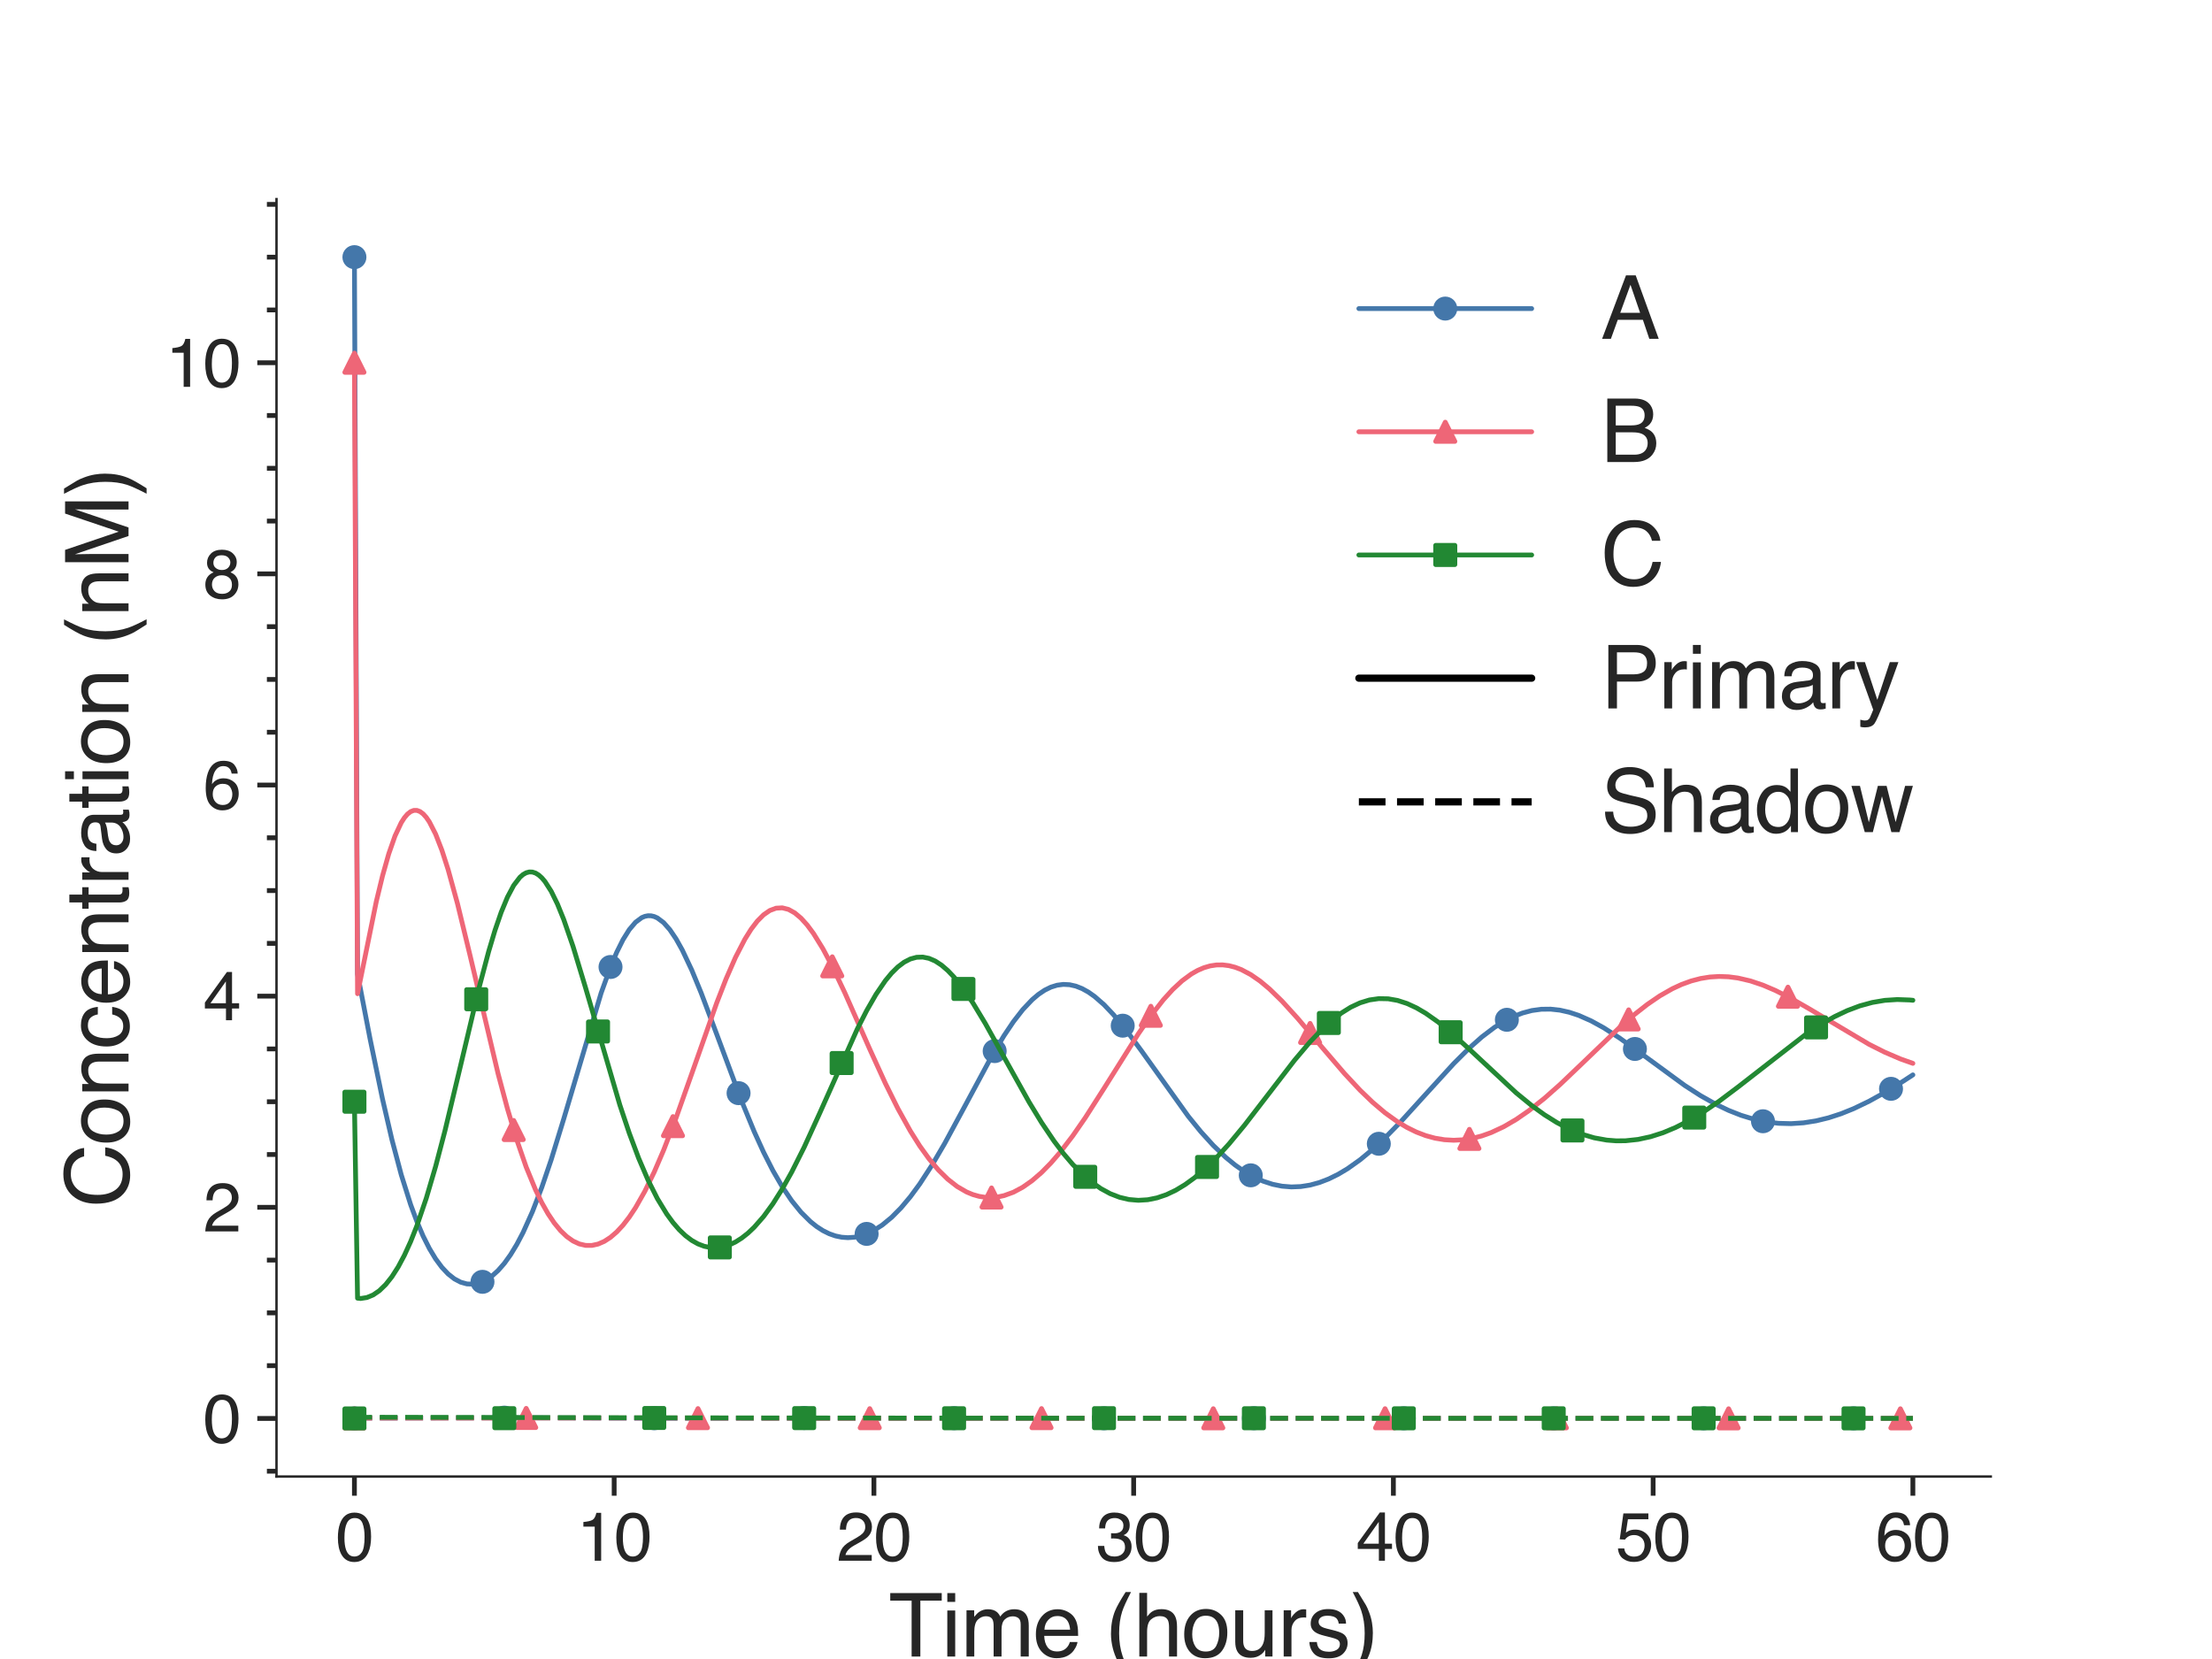<?xml version="1.0" encoding="utf-8" standalone="no"?>
<!DOCTYPE svg PUBLIC "-//W3C//DTD SVG 1.1//EN"
  "http://www.w3.org/Graphics/SVG/1.1/DTD/svg11.dtd">
<svg xmlns:xlink="http://www.w3.org/1999/xlink" width="460.8pt" height="345.6pt" viewBox="0 0 460.8 345.6" xmlns="http://www.w3.org/2000/svg" version="1.1">
 <defs>
  <style type="text/css">*{stroke-linejoin: round; stroke-linecap: butt}</style>
 </defs>
 <g id="figure_1">
  <g id="patch_1">
   <path d="M 0 345.6 
L 460.8 345.6 
L 460.8 0 
L 0 0 
z
" style="fill: #ffffff"/>
  </g>
  <g id="axes_1">
   <g id="patch_2">
    <path d="M 57.6 307.584 
L 414.72 307.584 
L 414.72 41.472 
L 57.6 41.472 
z
" style="fill: #ffffff"/>
   </g>
   <g id="matplotlib.axis_1">
    <g id="xtick_1">
     <g id="line2d_1">
      <defs>
       <path id="m90ed220363" d="M 0 0 
L 0 4 
" style="stroke: #262626"/>
      </defs>
      <g>
       <use xlink:href="#m90ed220363" x="73.833" y="307.584" style="fill: #262626; stroke: #262626"/>
      </g>
     </g>
     <g id="text_1">
      <!-- 0 -->
      <g style="fill: #262626" transform="translate(69.94 325.127)scale(0.14 -0.14)">
       <defs>
        <path id="Helvetica-30" d="M 1731 4475 
Q 2600 4475 2988 3759 
Q 3288 3206 3288 2244 
Q 3288 1331 3016 734 
Q 2622 -122 1728 -122 
Q 922 -122 528 578 
Q 200 1163 200 2147 
Q 200 2909 397 3456 
Q 766 4475 1731 4475 
z
M 1725 391 
Q 2163 391 2422 778 
Q 2681 1166 2681 2222 
Q 2681 2984 2493 3476 
Q 2306 3969 1766 3969 
Q 1269 3969 1039 3501 
Q 809 3034 809 2125 
Q 809 1441 956 1025 
Q 1181 391 1725 391 
z
" transform="scale(0.016)"/>
       </defs>
       <use xlink:href="#Helvetica-30"/>
      </g>
     </g>
    </g>
    <g id="xtick_2">
     <g id="line2d_2">
      <g>
       <use xlink:href="#m90ed220363" x="127.942" y="307.584" style="fill: #262626; stroke: #262626"/>
      </g>
     </g>
     <g id="text_2">
      <!-- 10 -->
      <g style="fill: #262626" transform="translate(120.157 325.127)scale(0.14 -0.14)">
       <defs>
        <path id="Helvetica-31" d="M 613 3169 
L 613 3600 
Q 1222 3659 1462 3798 
Q 1703 3938 1822 4456 
L 2266 4456 
L 2266 0 
L 1666 0 
L 1666 3169 
L 613 3169 
z
" transform="scale(0.016)"/>
       </defs>
       <use xlink:href="#Helvetica-31"/>
       <use xlink:href="#Helvetica-30" x="55.615"/>
      </g>
     </g>
    </g>
    <g id="xtick_3">
     <g id="line2d_3">
      <g>
       <use xlink:href="#m90ed220363" x="182.051" y="307.584" style="fill: #262626; stroke: #262626"/>
      </g>
     </g>
     <g id="text_3">
      <!-- 20 -->
      <g style="fill: #262626" transform="translate(174.266 325.127)scale(0.14 -0.14)">
       <defs>
        <path id="Helvetica-32" d="M 200 0 
Q 231 578 439 1006 
Q 647 1434 1250 1784 
L 1850 2131 
Q 2253 2366 2416 2531 
Q 2672 2791 2672 3125 
Q 2672 3516 2437 3745 
Q 2203 3975 1813 3975 
Q 1234 3975 1013 3538 
Q 894 3303 881 2888 
L 309 2888 
Q 319 3472 525 3841 
Q 891 4491 1816 4491 
Q 2584 4491 2939 4075 
Q 3294 3659 3294 3150 
Q 3294 2613 2916 2231 
Q 2697 2009 2131 1694 
L 1703 1456 
Q 1397 1288 1222 1134 
Q 909 863 828 531 
L 3272 531 
L 3272 0 
L 200 0 
z
" transform="scale(0.016)"/>
       </defs>
       <use xlink:href="#Helvetica-32"/>
       <use xlink:href="#Helvetica-30" x="55.615"/>
      </g>
     </g>
    </g>
    <g id="xtick_4">
     <g id="line2d_4">
      <g>
       <use xlink:href="#m90ed220363" x="236.16" y="307.584" style="fill: #262626; stroke: #262626"/>
      </g>
     </g>
     <g id="text_4">
      <!-- 30 -->
      <g style="fill: #262626" transform="translate(228.375 325.127)scale(0.14 -0.14)">
       <defs>
        <path id="Helvetica-33" d="M 1663 -122 
Q 869 -122 511 314 
Q 153 750 153 1375 
L 741 1375 
Q 778 941 903 744 
Q 1122 391 1694 391 
Q 2138 391 2406 628 
Q 2675 866 2675 1241 
Q 2675 1703 2392 1887 
Q 2109 2072 1606 2072 
Q 1550 2072 1492 2070 
Q 1434 2069 1375 2066 
L 1375 2563 
Q 1463 2553 1522 2550 
Q 1581 2547 1650 2547 
Q 1966 2547 2169 2647 
Q 2525 2822 2525 3272 
Q 2525 3606 2287 3787 
Q 2050 3969 1734 3969 
Q 1172 3969 956 3594 
Q 838 3388 822 3006 
L 266 3006 
Q 266 3506 466 3856 
Q 809 4481 1675 4481 
Q 2359 4481 2734 4176 
Q 3109 3872 3109 3294 
Q 3109 2881 2888 2625 
Q 2750 2466 2531 2375 
Q 2884 2278 3082 2001 
Q 3281 1725 3281 1325 
Q 3281 684 2859 281 
Q 2438 -122 1663 -122 
z
" transform="scale(0.016)"/>
       </defs>
       <use xlink:href="#Helvetica-33"/>
       <use xlink:href="#Helvetica-30" x="55.615"/>
      </g>
     </g>
    </g>
    <g id="xtick_5">
     <g id="line2d_5">
      <g>
       <use xlink:href="#m90ed220363" x="290.269" y="307.584" style="fill: #262626; stroke: #262626"/>
      </g>
     </g>
     <g id="text_5">
      <!-- 40 -->
      <g style="fill: #262626" transform="translate(282.484 325.127)scale(0.14 -0.14)">
       <defs>
        <path id="Helvetica-34" d="M 2116 1584 
L 2116 3613 
L 681 1584 
L 2116 1584 
z
M 2125 0 
L 2125 1094 
L 163 1094 
L 163 1644 
L 2213 4488 
L 2688 4488 
L 2688 1584 
L 3347 1584 
L 3347 1094 
L 2688 1094 
L 2688 0 
L 2125 0 
z
" transform="scale(0.016)"/>
       </defs>
       <use xlink:href="#Helvetica-34"/>
       <use xlink:href="#Helvetica-30" x="55.615"/>
      </g>
     </g>
    </g>
    <g id="xtick_6">
     <g id="line2d_6">
      <g>
       <use xlink:href="#m90ed220363" x="344.378" y="307.584" style="fill: #262626; stroke: #262626"/>
      </g>
     </g>
     <g id="text_6">
      <!-- 50 -->
      <g style="fill: #262626" transform="translate(336.593 325.127)scale(0.14 -0.14)">
       <defs>
        <path id="Helvetica-35" d="M 791 1141 
Q 847 659 1238 475 
Q 1438 381 1700 381 
Q 2200 381 2440 700 
Q 2681 1019 2681 1406 
Q 2681 1875 2395 2131 
Q 2109 2388 1709 2388 
Q 1419 2388 1211 2275 
Q 1003 2163 856 1963 
L 369 1991 
L 709 4400 
L 3034 4400 
L 3034 3856 
L 1131 3856 
L 941 2613 
Q 1097 2731 1238 2791 
Q 1488 2894 1816 2894 
Q 2431 2894 2859 2497 
Q 3288 2100 3288 1491 
Q 3288 856 2895 371 
Q 2503 -113 1644 -113 
Q 1097 -113 676 195 
Q 256 503 206 1141 
L 791 1141 
z
" transform="scale(0.016)"/>
       </defs>
       <use xlink:href="#Helvetica-35"/>
       <use xlink:href="#Helvetica-30" x="55.615"/>
      </g>
     </g>
    </g>
    <g id="xtick_7">
     <g id="line2d_7">
      <g>
       <use xlink:href="#m90ed220363" x="398.487" y="307.584" style="fill: #262626; stroke: #262626"/>
      </g>
     </g>
     <g id="text_7">
      <!-- 60 -->
      <g style="fill: #262626" transform="translate(390.702 325.127)scale(0.14 -0.14)">
       <defs>
        <path id="Helvetica-36" d="M 1872 4494 
Q 2622 4494 2917 4105 
Q 3213 3716 3213 3303 
L 2656 3303 
Q 2606 3569 2497 3719 
Q 2294 4000 1881 4000 
Q 1409 4000 1131 3564 
Q 853 3128 822 2316 
Q 1016 2600 1309 2741 
Q 1578 2866 1909 2866 
Q 2472 2866 2890 2506 
Q 3309 2147 3309 1434 
Q 3309 825 2912 354 
Q 2516 -116 1781 -116 
Q 1153 -116 697 361 
Q 241 838 241 1966 
Q 241 2800 444 3381 
Q 834 4494 1872 4494 
z
M 1831 384 
Q 2275 384 2495 682 
Q 2716 981 2716 1388 
Q 2716 1731 2519 2042 
Q 2322 2353 1803 2353 
Q 1441 2353 1167 2112 
Q 894 1872 894 1388 
Q 894 963 1142 673 
Q 1391 384 1831 384 
z
" transform="scale(0.016)"/>
       </defs>
       <use xlink:href="#Helvetica-36"/>
       <use xlink:href="#Helvetica-30" x="55.615"/>
      </g>
     </g>
    </g>
    <g id="text_8">
     <!-- Time (hours) -->
     <g style="fill: #262626" transform="translate(185.157 345.089)scale(0.18 -0.18)">
      <defs>
       <path id="Helvetica-54" d="M 3828 4591 
L 3828 4044 
L 2281 4044 
L 2281 0 
L 1650 0 
L 1650 4044 
L 103 4044 
L 103 4591 
L 3828 4591 
z
" transform="scale(0.016)"/>
       <path id="Helvetica-69" d="M 413 3331 
L 984 3331 
L 984 0 
L 413 0 
L 413 3331 
z
M 413 4591 
L 984 4591 
L 984 3953 
L 413 3953 
L 413 4591 
z
" transform="scale(0.016)"/>
       <path id="Helvetica-6d" d="M 413 3347 
L 969 3347 
L 969 2872 
Q 1169 3119 1331 3231 
Q 1609 3422 1963 3422 
Q 2363 3422 2606 3225 
Q 2744 3113 2856 2894 
Q 3044 3163 3297 3292 
Q 3550 3422 3866 3422 
Q 4541 3422 4784 2934 
Q 4916 2672 4916 2228 
L 4916 0 
L 4331 0 
L 4331 2325 
Q 4331 2659 4164 2784 
Q 3997 2909 3756 2909 
Q 3425 2909 3186 2687 
Q 2947 2466 2947 1947 
L 2947 0 
L 2375 0 
L 2375 2184 
Q 2375 2525 2294 2681 
Q 2166 2916 1816 2916 
Q 1497 2916 1236 2669 
Q 975 2422 975 1775 
L 975 0 
L 413 0 
L 413 3347 
z
" transform="scale(0.016)"/>
       <path id="Helvetica-65" d="M 1806 3422 
Q 2163 3422 2497 3255 
Q 2831 3088 3006 2822 
Q 3175 2569 3231 2231 
Q 3281 2000 3281 1494 
L 828 1494 
Q 844 984 1069 676 
Q 1294 369 1766 369 
Q 2206 369 2469 659 
Q 2619 828 2681 1050 
L 3234 1050 
Q 3213 866 3089 639 
Q 2966 413 2813 269 
Q 2556 19 2178 -69 
Q 1975 -119 1719 -119 
Q 1094 -119 659 336 
Q 225 791 225 1609 
Q 225 2416 662 2919 
Q 1100 3422 1806 3422 
z
M 2703 1941 
Q 2669 2306 2544 2525 
Q 2313 2931 1772 2931 
Q 1384 2931 1121 2651 
Q 859 2372 844 1941 
L 2703 1941 
z
M 1753 3428 
L 1753 3428 
z
" transform="scale(0.016)"/>
       <path id="Helvetica-20" transform="scale(0.016)"/>
       <path id="Helvetica-28" d="M 1894 4666 
Q 1403 3713 1256 3263 
Q 1034 2578 1034 1681 
Q 1034 775 1288 25 
Q 1444 -438 1903 -1306 
L 1525 -1306 
Q 1069 -594 959 -397 
Q 850 -200 722 138 
Q 547 600 478 1125 
Q 444 1397 444 1644 
Q 444 2569 734 3291 
Q 919 3750 1503 4666 
L 1894 4666 
z
" transform="scale(0.016)"/>
       <path id="Helvetica-68" d="M 413 4606 
L 975 4606 
L 975 2894 
Q 1175 3147 1334 3250 
Q 1606 3428 2013 3428 
Q 2741 3428 3000 2919 
Q 3141 2641 3141 2147 
L 3141 0 
L 2563 0 
L 2563 2109 
Q 2563 2478 2469 2650 
Q 2316 2925 1894 2925 
Q 1544 2925 1259 2684 
Q 975 2444 975 1775 
L 975 0 
L 413 0 
L 413 4606 
z
" transform="scale(0.016)"/>
       <path id="Helvetica-6f" d="M 1741 363 
Q 2300 363 2508 786 
Q 2716 1209 2716 1728 
Q 2716 2197 2566 2491 
Q 2328 2953 1747 2953 
Q 1231 2953 997 2559 
Q 763 2166 763 1609 
Q 763 1075 997 719 
Q 1231 363 1741 363 
z
M 1763 3444 
Q 2409 3444 2856 3012 
Q 3303 2581 3303 1744 
Q 3303 934 2909 406 
Q 2516 -122 1688 -122 
Q 997 -122 590 345 
Q 184 813 184 1600 
Q 184 2444 612 2944 
Q 1041 3444 1763 3444 
z
M 1744 3428 
L 1744 3428 
z
" transform="scale(0.016)"/>
       <path id="Helvetica-75" d="M 975 3347 
L 975 1125 
Q 975 869 1056 706 
Q 1206 406 1616 406 
Q 2203 406 2416 931 
Q 2531 1213 2531 1703 
L 2531 3347 
L 3094 3347 
L 3094 0 
L 2563 0 
L 2569 494 
Q 2459 303 2297 172 
Q 1975 -91 1516 -91 
Q 800 -91 541 388 
Q 400 644 400 1072 
L 400 3347 
L 975 3347 
z
M 1747 3428 
L 1747 3428 
z
" transform="scale(0.016)"/>
       <path id="Helvetica-72" d="M 428 3347 
L 963 3347 
L 963 2769 
Q 1028 2938 1284 3180 
Q 1541 3422 1875 3422 
Q 1891 3422 1928 3419 
Q 1966 3416 2056 3406 
L 2056 2813 
Q 2006 2822 1964 2825 
Q 1922 2828 1872 2828 
Q 1447 2828 1219 2554 
Q 991 2281 991 1925 
L 991 0 
L 428 0 
L 428 3347 
z
" transform="scale(0.016)"/>
       <path id="Helvetica-73" d="M 747 1050 
Q 772 769 888 619 
Q 1100 347 1625 347 
Q 1938 347 2175 483 
Q 2413 619 2413 903 
Q 2413 1119 2222 1231 
Q 2100 1300 1741 1391 
L 1294 1503 
Q 866 1609 663 1741 
Q 300 1969 300 2372 
Q 300 2847 642 3140 
Q 984 3434 1563 3434 
Q 2319 3434 2653 2991 
Q 2863 2709 2856 2384 
L 2325 2384 
Q 2309 2575 2191 2731 
Q 1997 2953 1519 2953 
Q 1200 2953 1036 2831 
Q 872 2709 872 2509 
Q 872 2291 1088 2159 
Q 1213 2081 1456 2022 
L 1828 1931 
Q 2434 1784 2641 1647 
Q 2969 1431 2969 969 
Q 2969 522 2630 197 
Q 2291 -128 1597 -128 
Q 850 -128 539 211 
Q 228 550 206 1050 
L 747 1050 
z
M 1578 3428 
L 1578 3428 
z
" transform="scale(0.016)"/>
       <path id="Helvetica-29" d="M 222 -1306 
Q 719 -338 863 106 
Q 1081 778 1081 1681 
Q 1081 2584 828 3334 
Q 672 3797 213 4666 
L 591 4666 
Q 1072 3897 1173 3717 
Q 1275 3538 1394 3222 
Q 1544 2831 1608 2450 
Q 1672 2069 1672 1716 
Q 1672 791 1378 66 
Q 1194 -400 613 -1306 
L 222 -1306 
z
" transform="scale(0.016)"/>
      </defs>
      <use xlink:href="#Helvetica-54"/>
      <use xlink:href="#Helvetica-69" x="61.084"/>
      <use xlink:href="#Helvetica-6d" x="83.301"/>
      <use xlink:href="#Helvetica-65" x="166.602"/>
      <use xlink:href="#Helvetica-20" x="222.217"/>
      <use xlink:href="#Helvetica-28" x="250"/>
      <use xlink:href="#Helvetica-68" x="283.301"/>
      <use xlink:href="#Helvetica-6f" x="338.916"/>
      <use xlink:href="#Helvetica-75" x="394.531"/>
      <use xlink:href="#Helvetica-72" x="450.146"/>
      <use xlink:href="#Helvetica-73" x="483.447"/>
      <use xlink:href="#Helvetica-29" x="533.447"/>
     </g>
    </g>
   </g>
   <g id="matplotlib.axis_2">
    <g id="ytick_1">
     <g id="line2d_8">
      <defs>
       <path id="m4ae61a713f" d="M 0 0 
L -4 0 
" style="stroke: #262626"/>
      </defs>
      <g>
       <use xlink:href="#m4ae61a713f" x="57.6" y="295.488" style="fill: #262626; stroke: #262626"/>
      </g>
     </g>
     <g id="text_9">
      <!-- 0 -->
      <g style="fill: #262626" transform="translate(42.315 300.509)scale(0.14 -0.14)">
       <use xlink:href="#Helvetica-30"/>
      </g>
     </g>
    </g>
    <g id="ytick_2">
     <g id="line2d_9">
      <g>
       <use xlink:href="#m4ae61a713f" x="57.6" y="251.503" style="fill: #262626; stroke: #262626"/>
      </g>
     </g>
     <g id="text_10">
      <!-- 2 -->
      <g style="fill: #262626" transform="translate(42.315 256.524)scale(0.14 -0.14)">
       <use xlink:href="#Helvetica-32"/>
      </g>
     </g>
    </g>
    <g id="ytick_3">
     <g id="line2d_10">
      <g>
       <use xlink:href="#m4ae61a713f" x="57.6" y="207.517" style="fill: #262626; stroke: #262626"/>
      </g>
     </g>
     <g id="text_11">
      <!-- 4 -->
      <g style="fill: #262626" transform="translate(42.315 212.538)scale(0.14 -0.14)">
       <use xlink:href="#Helvetica-34"/>
      </g>
     </g>
    </g>
    <g id="ytick_4">
     <g id="line2d_11">
      <g>
       <use xlink:href="#m4ae61a713f" x="57.6" y="163.532" style="fill: #262626; stroke: #262626"/>
      </g>
     </g>
     <g id="text_12">
      <!-- 6 -->
      <g style="fill: #262626" transform="translate(42.315 168.553)scale(0.14 -0.14)">
       <use xlink:href="#Helvetica-36"/>
      </g>
     </g>
    </g>
    <g id="ytick_5">
     <g id="line2d_12">
      <g>
       <use xlink:href="#m4ae61a713f" x="57.6" y="119.546" style="fill: #262626; stroke: #262626"/>
      </g>
     </g>
     <g id="text_13">
      <!-- 8 -->
      <g style="fill: #262626" transform="translate(42.315 124.568)scale(0.14 -0.14)">
       <defs>
        <path id="Helvetica-38" d="M 1741 2600 
Q 2113 2600 2322 2808 
Q 2531 3016 2531 3303 
Q 2531 3553 2331 3762 
Q 2131 3972 1722 3972 
Q 1316 3972 1134 3762 
Q 953 3553 953 3272 
Q 953 2956 1187 2778 
Q 1422 2600 1741 2600 
z
M 1775 384 
Q 2166 384 2423 595 
Q 2681 806 2681 1225 
Q 2681 1659 2415 1884 
Q 2150 2109 1734 2109 
Q 1331 2109 1076 1879 
Q 822 1650 822 1244 
Q 822 894 1055 639 
Q 1288 384 1775 384 
z
M 975 2384 
Q 741 2484 609 2619 
Q 363 2869 363 3269 
Q 363 3769 725 4128 
Q 1088 4488 1753 4488 
Q 2397 4488 2762 4148 
Q 3128 3809 3128 3356 
Q 3128 2938 2916 2678 
Q 2797 2531 2547 2391 
Q 2825 2263 2984 2097 
Q 3281 1784 3281 1284 
Q 3281 694 2884 283 
Q 2488 -128 1763 -128 
Q 1109 -128 657 226 
Q 206 581 206 1256 
Q 206 1653 400 1942 
Q 594 2231 975 2384 
z
" transform="scale(0.016)"/>
       </defs>
       <use xlink:href="#Helvetica-38"/>
      </g>
     </g>
    </g>
    <g id="ytick_6">
     <g id="line2d_13">
      <g>
       <use xlink:href="#m4ae61a713f" x="57.6" y="75.561" style="fill: #262626; stroke: #262626"/>
      </g>
     </g>
     <g id="text_14">
      <!-- 10 -->
      <g style="fill: #262626" transform="translate(34.529 80.582)scale(0.14 -0.14)">
       <use xlink:href="#Helvetica-31"/>
       <use xlink:href="#Helvetica-30" x="55.615"/>
      </g>
     </g>
    </g>
    <g id="ytick_7">
     <g id="line2d_14">
      <defs>
       <path id="m35e3e4e987" d="M 0 0 
L -2 0 
" style="stroke: #262626"/>
      </defs>
      <g>
       <use xlink:href="#m35e3e4e987" x="57.6" y="306.484" style="fill: #262626; stroke: #262626"/>
      </g>
     </g>
    </g>
    <g id="ytick_8">
     <g id="line2d_15">
      <g>
       <use xlink:href="#m35e3e4e987" x="57.6" y="284.492" style="fill: #262626; stroke: #262626"/>
      </g>
     </g>
    </g>
    <g id="ytick_9">
     <g id="line2d_16">
      <g>
       <use xlink:href="#m35e3e4e987" x="57.6" y="273.495" style="fill: #262626; stroke: #262626"/>
      </g>
     </g>
    </g>
    <g id="ytick_10">
     <g id="line2d_17">
      <g>
       <use xlink:href="#m35e3e4e987" x="57.6" y="262.499" style="fill: #262626; stroke: #262626"/>
      </g>
     </g>
    </g>
    <g id="ytick_11">
     <g id="line2d_18">
      <g>
       <use xlink:href="#m35e3e4e987" x="57.6" y="240.506" style="fill: #262626; stroke: #262626"/>
      </g>
     </g>
    </g>
    <g id="ytick_12">
     <g id="line2d_19">
      <g>
       <use xlink:href="#m35e3e4e987" x="57.6" y="229.51" style="fill: #262626; stroke: #262626"/>
      </g>
     </g>
    </g>
    <g id="ytick_13">
     <g id="line2d_20">
      <g>
       <use xlink:href="#m35e3e4e987" x="57.6" y="218.513" style="fill: #262626; stroke: #262626"/>
      </g>
     </g>
    </g>
    <g id="ytick_14">
     <g id="line2d_21">
      <g>
       <use xlink:href="#m35e3e4e987" x="57.6" y="196.521" style="fill: #262626; stroke: #262626"/>
      </g>
     </g>
    </g>
    <g id="ytick_15">
     <g id="line2d_22">
      <g>
       <use xlink:href="#m35e3e4e987" x="57.6" y="185.524" style="fill: #262626; stroke: #262626"/>
      </g>
     </g>
    </g>
    <g id="ytick_16">
     <g id="line2d_23">
      <g>
       <use xlink:href="#m35e3e4e987" x="57.6" y="174.528" style="fill: #262626; stroke: #262626"/>
      </g>
     </g>
    </g>
    <g id="ytick_17">
     <g id="line2d_24">
      <g>
       <use xlink:href="#m35e3e4e987" x="57.6" y="152.535" style="fill: #262626; stroke: #262626"/>
      </g>
     </g>
    </g>
    <g id="ytick_18">
     <g id="line2d_25">
      <g>
       <use xlink:href="#m35e3e4e987" x="57.6" y="141.539" style="fill: #262626; stroke: #262626"/>
      </g>
     </g>
    </g>
    <g id="ytick_19">
     <g id="line2d_26">
      <g>
       <use xlink:href="#m35e3e4e987" x="57.6" y="130.543" style="fill: #262626; stroke: #262626"/>
      </g>
     </g>
    </g>
    <g id="ytick_20">
     <g id="line2d_27">
      <g>
       <use xlink:href="#m35e3e4e987" x="57.6" y="108.55" style="fill: #262626; stroke: #262626"/>
      </g>
     </g>
    </g>
    <g id="ytick_21">
     <g id="line2d_28">
      <g>
       <use xlink:href="#m35e3e4e987" x="57.6" y="97.553" style="fill: #262626; stroke: #262626"/>
      </g>
     </g>
    </g>
    <g id="ytick_22">
     <g id="line2d_29">
      <g>
       <use xlink:href="#m35e3e4e987" x="57.6" y="86.557" style="fill: #262626; stroke: #262626"/>
      </g>
     </g>
    </g>
    <g id="ytick_23">
     <g id="line2d_30">
      <g>
       <use xlink:href="#m35e3e4e987" x="57.6" y="64.564" style="fill: #262626; stroke: #262626"/>
      </g>
     </g>
    </g>
    <g id="ytick_24">
     <g id="line2d_31">
      <g>
       <use xlink:href="#m35e3e4e987" x="57.6" y="53.568" style="fill: #262626; stroke: #262626"/>
      </g>
     </g>
    </g>
    <g id="ytick_25">
     <g id="line2d_32">
      <g>
       <use xlink:href="#m35e3e4e987" x="57.6" y="42.572" style="fill: #262626; stroke: #262626"/>
      </g>
     </g>
    </g>
    <g id="text_15">
     <!-- Concentration (nM) -->
     <g style="fill: #262626" transform="translate(26.777 251.554)rotate(-90)scale(0.18 -0.18)">
      <defs>
       <path id="Helvetica-43" d="M 2422 4716 
Q 3294 4716 3775 4256 
Q 4256 3797 4309 3213 
L 3703 3213 
Q 3600 3656 3292 3915 
Q 2984 4175 2428 4175 
Q 1750 4175 1333 3698 
Q 916 3222 916 2238 
Q 916 1431 1292 929 
Q 1669 428 2416 428 
Q 3103 428 3463 956 
Q 3653 1234 3747 1688 
L 4353 1688 
Q 4272 963 3816 472 
Q 3269 -119 2341 -119 
Q 1541 -119 997 366 
Q 281 1006 281 2344 
Q 281 3359 819 4009 
Q 1400 4716 2422 4716 
z
M 2297 4716 
L 2297 4716 
z
" transform="scale(0.016)"/>
       <path id="Helvetica-6e" d="M 413 3347 
L 947 3347 
L 947 2872 
Q 1184 3166 1450 3294 
Q 1716 3422 2041 3422 
Q 2753 3422 3003 2925 
Q 3141 2653 3141 2147 
L 3141 0 
L 2569 0 
L 2569 2109 
Q 2569 2416 2478 2603 
Q 2328 2916 1934 2916 
Q 1734 2916 1606 2875 
Q 1375 2806 1200 2600 
Q 1059 2434 1017 2257 
Q 975 2081 975 1753 
L 975 0 
L 413 0 
L 413 3347 
z
M 1734 3428 
L 1734 3428 
z
" transform="scale(0.016)"/>
       <path id="Helvetica-63" d="M 1703 3444 
Q 2269 3444 2623 3169 
Q 2978 2894 3050 2222 
L 2503 2222 
Q 2453 2531 2275 2736 
Q 2097 2941 1703 2941 
Q 1166 2941 934 2416 
Q 784 2075 784 1575 
Q 784 1072 996 728 
Q 1209 384 1666 384 
Q 2016 384 2220 598 
Q 2425 813 2503 1184 
L 3050 1184 
Q 2956 519 2581 211 
Q 2206 -97 1622 -97 
Q 966 -97 575 383 
Q 184 863 184 1581 
Q 184 2463 612 2953 
Q 1041 3444 1703 3444 
z
M 1616 3428 
L 1616 3428 
z
" transform="scale(0.016)"/>
       <path id="Helvetica-74" d="M 525 4281 
L 1094 4281 
L 1094 3347 
L 1628 3347 
L 1628 2888 
L 1094 2888 
L 1094 703 
Q 1094 528 1213 469 
Q 1278 434 1431 434 
Q 1472 434 1519 436 
Q 1566 438 1628 444 
L 1628 0 
Q 1531 -28 1426 -40 
Q 1322 -53 1200 -53 
Q 806 -53 665 148 
Q 525 350 525 672 
L 525 2888 
L 72 2888 
L 72 3347 
L 525 3347 
L 525 4281 
z
" transform="scale(0.016)"/>
       <path id="Helvetica-61" d="M 844 891 
Q 844 647 1022 506 
Q 1200 366 1444 366 
Q 1741 366 2019 503 
Q 2488 731 2488 1250 
L 2488 1703 
Q 2384 1638 2221 1594 
Q 2059 1550 1903 1531 
L 1563 1488 
Q 1256 1447 1103 1359 
Q 844 1213 844 891 
z
M 2206 2028 
Q 2400 2053 2466 2191 
Q 2503 2266 2503 2406 
Q 2503 2694 2298 2823 
Q 2094 2953 1713 2953 
Q 1272 2953 1088 2716 
Q 984 2584 953 2325 
L 428 2325 
Q 444 2944 830 3186 
Q 1216 3428 1725 3428 
Q 2316 3428 2684 3203 
Q 3050 2978 3050 2503 
L 3050 575 
Q 3050 488 3086 434 
Q 3122 381 3238 381 
Q 3275 381 3322 386 
Q 3369 391 3422 400 
L 3422 -16 
Q 3291 -53 3222 -62 
Q 3153 -72 3034 -72 
Q 2744 -72 2613 134 
Q 2544 244 2516 444 
Q 2344 219 2022 53 
Q 1700 -113 1313 -113 
Q 847 -113 551 170 
Q 256 453 256 878 
Q 256 1344 547 1600 
Q 838 1856 1309 1916 
L 2206 2028 
z
M 1741 3428 
L 1741 3428 
z
" transform="scale(0.016)"/>
       <path id="Helvetica-4d" d="M 472 4591 
L 1363 4591 
L 2681 709 
L 3991 4591 
L 4872 4591 
L 4872 0 
L 4281 0 
L 4281 2709 
Q 4281 2850 4287 3175 
Q 4294 3500 4294 3872 
L 2984 0 
L 2369 0 
L 1050 3872 
L 1050 3731 
Q 1050 3563 1058 3217 
Q 1066 2872 1066 2709 
L 1066 0 
L 472 0 
L 472 4591 
z
" transform="scale(0.016)"/>
      </defs>
      <use xlink:href="#Helvetica-43"/>
      <use xlink:href="#Helvetica-6f" x="72.217"/>
      <use xlink:href="#Helvetica-6e" x="127.832"/>
      <use xlink:href="#Helvetica-63" x="183.447"/>
      <use xlink:href="#Helvetica-65" x="233.447"/>
      <use xlink:href="#Helvetica-6e" x="289.062"/>
      <use xlink:href="#Helvetica-74" x="344.678"/>
      <use xlink:href="#Helvetica-72" x="372.461"/>
      <use xlink:href="#Helvetica-61" x="405.762"/>
      <use xlink:href="#Helvetica-74" x="461.377"/>
      <use xlink:href="#Helvetica-69" x="489.16"/>
      <use xlink:href="#Helvetica-6f" x="511.377"/>
      <use xlink:href="#Helvetica-6e" x="566.992"/>
      <use xlink:href="#Helvetica-20" x="622.607"/>
      <use xlink:href="#Helvetica-28" x="650.391"/>
      <use xlink:href="#Helvetica-6e" x="683.691"/>
      <use xlink:href="#Helvetica-4d" x="739.307"/>
      <use xlink:href="#Helvetica-29" x="822.607"/>
     </g>
    </g>
   </g>
   <g id="line2d_33">
    <path d="M 73.833 53.568 
L 74.483 202.873 
L 77.086 216.383 
L 79.688 228.97 
L 81.64 237.39 
L 83.592 244.735 
L 85.544 250.945 
L 86.845 254.462 
L 88.146 257.502 
L 89.447 260.088 
L 90.749 262.246 
L 92.05 264.003 
L 93.351 265.383 
L 94.652 266.408 
L 95.953 267.097 
L 97.255 267.464 
L 98.556 267.518 
L 99.857 267.267 
L 101.158 266.71 
L 102.46 265.848 
L 103.761 264.676 
L 105.062 263.187 
L 106.363 261.374 
L 107.664 259.23 
L 108.966 256.752 
L 110.918 252.407 
L 112.869 247.334 
L 114.821 241.597 
L 117.424 233.126 
L 125.231 206.845 
L 127.183 201.44 
L 128.484 198.355 
L 129.785 195.748 
L 131.086 193.663 
L 132.388 192.128 
L 133.689 191.161 
L 134.339 190.891 
L 134.99 190.765 
L 135.641 190.78 
L 136.291 190.933 
L 136.942 191.224 
L 138.243 192.2 
L 139.544 193.673 
L 140.846 195.601 
L 142.147 197.935 
L 144.099 202.075 
L 146.05 206.804 
L 149.304 215.447 
L 154.508 229.398 
L 157.111 235.729 
L 159.063 240.02 
L 161.015 243.864 
L 162.966 247.236 
L 164.918 250.126 
L 166.87 252.536 
L 168.822 254.476 
L 170.123 255.515 
L 171.424 256.357 
L 172.725 257.005 
L 174.027 257.464 
L 175.328 257.737 
L 176.629 257.829 
L 177.93 257.742 
L 179.232 257.479 
L 180.533 257.042 
L 181.834 256.433 
L 183.786 255.202 
L 185.738 253.596 
L 187.69 251.625 
L 189.641 249.303 
L 191.593 246.649 
L 194.196 242.644 
L 196.798 238.196 
L 200.702 230.981 
L 206.557 220.095 
L 209.16 215.74 
L 211.112 212.837 
L 213.063 210.324 
L 215.015 208.26 
L 216.316 207.156 
L 217.618 206.279 
L 218.919 205.638 
L 220.22 205.234 
L 221.521 205.067 
L 222.822 205.135 
L 224.124 205.43 
L 225.425 205.945 
L 226.726 206.667 
L 228.027 207.584 
L 229.979 209.289 
L 231.931 211.339 
L 234.533 214.497 
L 237.787 218.909 
L 247.546 232.552 
L 250.148 235.751 
L 252.751 238.617 
L 255.353 241.105 
L 257.305 242.705 
L 259.257 244.068 
L 261.208 245.19 
L 263.16 246.07 
L 265.112 246.706 
L 267.064 247.102 
L 269.016 247.259 
L 270.968 247.181 
L 272.919 246.872 
L 274.871 246.338 
L 276.823 245.585 
L 278.775 244.621 
L 280.727 243.455 
L 283.329 241.606 
L 285.932 239.45 
L 288.534 237.027 
L 291.787 233.701 
L 296.992 227.97 
L 302.848 221.554 
L 306.101 218.313 
L 308.703 216.011 
L 311.305 214.036 
L 313.257 212.801 
L 315.209 211.795 
L 317.161 211.031 
L 319.113 210.513 
L 321.065 210.245 
L 323.016 210.223 
L 324.968 210.437 
L 326.92 210.876 
L 328.872 211.522 
L 331.474 212.673 
L 334.077 214.105 
L 337.33 216.199 
L 341.234 218.999 
L 350.993 226.141 
L 354.246 228.236 
L 357.499 230.069 
L 360.101 231.314 
L 362.704 232.341 
L 365.306 233.137 
L 367.909 233.694 
L 370.511 234.007 
L 373.113 234.076 
L 375.716 233.904 
L 378.318 233.495 
L 380.921 232.861 
L 383.523 232.011 
L 386.126 230.963 
L 389.379 229.4 
L 392.632 227.598 
L 396.535 225.191 
L 398.487 223.916 
L 398.487 223.916 
" clip-path="url(#p3b15cd4872)" style="fill: none; stroke: #4477aa; stroke-linecap: round"/>
    <defs>
     <path id="m26bb09f319" d="M 0 2 
C 0.53 2 1.039 1.789 1.414 1.414 
C 1.789 1.039 2 0.53 2 0 
C 2 -0.53 1.789 -1.039 1.414 -1.414 
C 1.039 -1.789 0.53 -2 0 -2 
C -0.53 -2 -1.039 -1.789 -1.414 -1.414 
C -1.789 -1.039 -2 -0.53 -2 0 
C -2 0.53 -1.789 1.039 -1.414 1.414 
C -1.039 1.789 -0.53 2 0 2 
z
" style="stroke: #4477aa"/>
    </defs>
    <g clip-path="url(#p3b15cd4872)">
     <use xlink:href="#m26bb09f319" x="73.833" y="53.568" style="fill: #4477aa; stroke: #4477aa"/>
     <use xlink:href="#m26bb09f319" x="100.508" y="267.027" style="fill: #4477aa; stroke: #4477aa"/>
     <use xlink:href="#m26bb09f319" x="127.183" y="201.44" style="fill: #4477aa; stroke: #4477aa"/>
     <use xlink:href="#m26bb09f319" x="153.858" y="227.724" style="fill: #4477aa; stroke: #4477aa"/>
     <use xlink:href="#m26bb09f319" x="180.533" y="257.042" style="fill: #4477aa; stroke: #4477aa"/>
     <use xlink:href="#m26bb09f319" x="207.208" y="218.963" style="fill: #4477aa; stroke: #4477aa"/>
     <use xlink:href="#m26bb09f319" x="233.883" y="213.669" style="fill: #4477aa; stroke: #4477aa"/>
     <use xlink:href="#m26bb09f319" x="260.558" y="244.843" style="fill: #4477aa; stroke: #4477aa"/>
     <use xlink:href="#m26bb09f319" x="287.233" y="238.269" style="fill: #4477aa; stroke: #4477aa"/>
     <use xlink:href="#m26bb09f319" x="313.908" y="212.44" style="fill: #4477aa; stroke: #4477aa"/>
     <use xlink:href="#m26bb09f319" x="340.583" y="218.519" style="fill: #4477aa; stroke: #4477aa"/>
     <use xlink:href="#m26bb09f319" x="367.258" y="233.577" style="fill: #4477aa; stroke: #4477aa"/>
     <use xlink:href="#m26bb09f319" x="393.933" y="226.822" style="fill: #4477aa; stroke: #4477aa"/>
    </g>
   </g>
   <g id="line2d_34">
    <path d="M 73.833 75.561 
L 74.483 207.007 
L 78.387 187.819 
L 79.688 182.446 
L 80.989 177.852 
L 82.291 174.134 
L 83.592 171.364 
L 84.242 170.35 
L 84.893 169.588 
L 85.544 169.078 
L 86.194 168.822 
L 86.845 168.816 
L 87.496 169.058 
L 88.146 169.543 
L 88.797 170.264 
L 89.447 171.215 
L 90.749 173.766 
L 92.05 177.112 
L 93.351 181.148 
L 95.303 188.24 
L 97.905 198.963 
L 103.761 223.677 
L 105.713 230.973 
L 107.664 237.48 
L 109.616 243.12 
L 111.568 247.871 
L 112.869 250.549 
L 114.171 252.849 
L 115.472 254.783 
L 116.773 256.364 
L 118.074 257.608 
L 119.375 258.527 
L 120.677 259.133 
L 121.978 259.437 
L 123.279 259.446 
L 124.58 259.166 
L 125.882 258.602 
L 127.183 257.756 
L 128.484 256.631 
L 129.785 255.226 
L 131.086 253.545 
L 132.388 251.59 
L 134.339 248.154 
L 136.291 244.14 
L 138.243 239.598 
L 140.846 232.852 
L 144.099 223.68 
L 149.304 208.926 
L 151.255 203.92 
L 153.207 199.457 
L 155.159 195.675 
L 156.46 193.589 
L 157.761 191.883 
L 159.063 190.574 
L 160.364 189.675 
L 161.665 189.19 
L 162.966 189.119 
L 164.268 189.453 
L 165.569 190.177 
L 166.87 191.273 
L 168.171 192.715 
L 169.472 194.474 
L 171.424 197.634 
L 173.376 201.309 
L 175.979 206.784 
L 181.183 218.549 
L 184.436 225.677 
L 187.039 230.922 
L 189.641 235.61 
L 191.593 238.708 
L 193.545 241.421 
L 195.497 243.739 
L 197.449 245.658 
L 199.401 247.18 
L 201.352 248.31 
L 202.654 248.848 
L 203.955 249.219 
L 205.256 249.423 
L 206.557 249.464 
L 207.858 249.345 
L 209.16 249.068 
L 211.112 248.361 
L 213.063 247.316 
L 215.015 245.943 
L 216.967 244.257 
L 218.919 242.273 
L 220.871 240.013 
L 223.473 236.617 
L 226.076 232.856 
L 229.979 226.746 
L 237.136 215.36 
L 239.738 211.612 
L 242.341 208.284 
L 244.293 206.135 
L 246.244 204.326 
L 248.196 202.89 
L 249.498 202.151 
L 250.799 201.592 
L 252.1 201.214 
L 253.401 201.019 
L 254.702 201.004 
L 256.004 201.165 
L 257.305 201.499 
L 258.606 201.997 
L 260.558 203.033 
L 262.51 204.386 
L 264.462 206.017 
L 267.064 208.548 
L 270.317 212.128 
L 275.522 218.311 
L 280.076 223.628 
L 283.329 227.113 
L 285.932 229.618 
L 288.534 231.822 
L 291.137 233.691 
L 293.088 234.859 
L 295.04 235.82 
L 296.992 236.569 
L 298.944 237.104 
L 300.896 237.426 
L 302.848 237.536 
L 304.799 237.436 
L 306.751 237.132 
L 308.703 236.627 
L 310.655 235.929 
L 313.257 234.714 
L 315.86 233.193 
L 318.462 231.396 
L 321.715 228.816 
L 324.968 225.94 
L 329.523 221.598 
L 337.33 214.098 
L 340.583 211.263 
L 343.185 209.227 
L 345.788 207.449 
L 348.39 205.966 
L 350.342 205.066 
L 352.294 204.357 
L 354.246 203.845 
L 356.198 203.531 
L 358.149 203.413 
L 360.101 203.486 
L 362.053 203.741 
L 364.656 204.347 
L 367.258 205.224 
L 369.86 206.334 
L 373.113 207.982 
L 377.017 210.224 
L 389.379 217.563 
L 392.632 219.195 
L 395.885 220.593 
L 398.487 221.517 
L 398.487 221.517 
" clip-path="url(#p3b15cd4872)" style="fill: none; stroke: #ee6677; stroke-linecap: round"/>
    <defs>
     <path id="md1ac1efc5b" d="M 0 -2 
L -2 2 
L 2 2 
z
" style="stroke: #ee6677; stroke-linejoin: miter"/>
    </defs>
    <g clip-path="url(#p3b15cd4872)">
     <use xlink:href="#md1ac1efc5b" x="73.833" y="75.561" style="fill: #ee6677; stroke: #ee6677; stroke-linejoin: miter"/>
     <use xlink:href="#md1ac1efc5b" x="107.014" y="235.405" style="fill: #ee6677; stroke: #ee6677; stroke-linejoin: miter"/>
     <use xlink:href="#md1ac1efc5b" x="140.195" y="234.601" style="fill: #ee6677; stroke: #ee6677; stroke-linejoin: miter"/>
     <use xlink:href="#md1ac1efc5b" x="173.376" y="201.309" style="fill: #ee6677; stroke: #ee6677; stroke-linejoin: miter"/>
     <use xlink:href="#md1ac1efc5b" x="206.557" y="249.464" style="fill: #ee6677; stroke: #ee6677; stroke-linejoin: miter"/>
     <use xlink:href="#md1ac1efc5b" x="239.738" y="211.612" style="fill: #ee6677; stroke: #ee6677; stroke-linejoin: miter"/>
     <use xlink:href="#md1ac1efc5b" x="272.919" y="215.189" style="fill: #ee6677; stroke: #ee6677; stroke-linejoin: miter"/>
     <use xlink:href="#md1ac1efc5b" x="306.101" y="237.256" style="fill: #ee6677; stroke: #ee6677; stroke-linejoin: miter"/>
     <use xlink:href="#md1ac1efc5b" x="339.282" y="212.363" style="fill: #ee6677; stroke: #ee6677; stroke-linejoin: miter"/>
     <use xlink:href="#md1ac1efc5b" x="372.463" y="207.633" style="fill: #ee6677; stroke: #ee6677; stroke-linejoin: miter"/>
    </g>
   </g>
   <g id="line2d_35">
    <path d="M 73.833 229.51 
L 74.483 270.437 
L 75.134 270.5 
L 76.435 270.299 
L 77.736 269.761 
L 79.038 268.867 
L 80.339 267.606 
L 81.64 265.966 
L 82.941 263.935 
L 84.242 261.497 
L 85.544 258.639 
L 86.845 255.354 
L 88.797 249.625 
L 90.749 242.98 
L 92.7 235.537 
L 95.953 221.951 
L 99.857 205.537 
L 101.809 198.169 
L 103.11 193.819 
L 104.411 190.032 
L 105.713 186.884 
L 107.014 184.44 
L 108.315 182.742 
L 108.966 182.181 
L 109.616 181.815 
L 110.267 181.643 
L 110.918 181.665 
L 111.568 181.879 
L 112.219 182.28 
L 112.869 182.865 
L 113.52 183.628 
L 114.821 185.661 
L 116.122 188.317 
L 117.424 191.52 
L 119.375 197.161 
L 121.978 205.752 
L 129.135 230.219 
L 131.086 236.047 
L 133.038 241.263 
L 134.99 245.816 
L 136.942 249.691 
L 138.894 252.898 
L 140.195 254.677 
L 141.496 256.18 
L 142.797 257.416 
L 144.099 258.395 
L 145.4 259.128 
L 146.701 259.622 
L 148.002 259.885 
L 149.304 259.923 
L 150.605 259.741 
L 151.906 259.345 
L 153.207 258.735 
L 154.508 257.917 
L 155.81 256.89 
L 157.111 255.658 
L 159.063 253.43 
L 161.015 250.758 
L 162.966 247.662 
L 164.918 244.172 
L 167.521 238.986 
L 170.774 231.865 
L 178.581 214.381 
L 180.533 210.547 
L 182.485 207.151 
L 184.436 204.288 
L 185.738 202.714 
L 187.039 201.429 
L 188.34 200.446 
L 189.641 199.775 
L 190.943 199.419 
L 192.244 199.378 
L 193.545 199.646 
L 194.846 200.213 
L 196.147 201.066 
L 197.449 202.187 
L 198.75 203.555 
L 200.702 206.018 
L 202.654 208.895 
L 205.256 213.208 
L 209.16 220.236 
L 214.365 229.563 
L 216.967 233.836 
L 219.569 237.698 
L 221.521 240.28 
L 223.473 242.57 
L 225.425 244.557 
L 227.377 246.235 
L 229.329 247.604 
L 231.28 248.664 
L 233.232 249.421 
L 235.184 249.88 
L 237.136 250.047 
L 239.088 249.93 
L 241.04 249.534 
L 242.991 248.869 
L 244.943 247.942 
L 246.895 246.763 
L 248.847 245.344 
L 250.799 243.697 
L 253.401 241.177 
L 256.004 238.33 
L 259.257 234.404 
L 263.811 228.486 
L 269.666 220.876 
L 272.919 217.03 
L 275.522 214.315 
L 277.474 212.546 
L 279.426 211.04 
L 281.377 209.821 
L 283.329 208.907 
L 285.281 208.309 
L 287.233 208.03 
L 289.185 208.067 
L 291.137 208.41 
L 293.088 209.041 
L 295.04 209.939 
L 296.992 211.076 
L 299.595 212.91 
L 302.197 215.034 
L 306.101 218.577 
L 315.86 227.672 
L 319.113 230.33 
L 321.715 232.213 
L 324.318 233.844 
L 326.92 235.201 
L 329.523 236.269 
L 332.125 237.038 
L 334.727 237.506 
L 336.679 237.658 
L 338.631 237.642 
L 341.234 237.364 
L 343.836 236.801 
L 346.438 235.968 
L 349.041 234.879 
L 351.643 233.555 
L 354.896 231.607 
L 358.149 229.386 
L 362.053 226.45 
L 376.367 215.327 
L 379.62 213.218 
L 382.222 211.755 
L 384.824 210.523 
L 387.427 209.543 
L 390.029 208.83 
L 392.632 208.39 
L 395.234 208.221 
L 397.837 208.315 
L 398.487 208.377 
L 398.487 208.377 
" clip-path="url(#p3b15cd4872)" style="fill: none; stroke: #228833; stroke-linecap: round"/>
    <defs>
     <path id="mb698950dcf" d="M -2 2 
L 2 2 
L 2 -2 
L -2 -2 
z
" style="stroke: #228833; stroke-linejoin: miter"/>
    </defs>
    <g clip-path="url(#p3b15cd4872)">
     <use xlink:href="#mb698950dcf" x="73.833" y="229.51" style="fill: #228833; stroke: #228833; stroke-linejoin: miter"/>
     <use xlink:href="#mb698950dcf" x="99.207" y="208.165" style="fill: #228833; stroke: #228833; stroke-linejoin: miter"/>
     <use xlink:href="#mb698950dcf" x="124.58" y="214.879" style="fill: #228833; stroke: #228833; stroke-linejoin: miter"/>
     <use xlink:href="#mb698950dcf" x="149.954" y="259.859" style="fill: #228833; stroke: #228833; stroke-linejoin: miter"/>
     <use xlink:href="#mb698950dcf" x="175.328" y="221.449" style="fill: #228833; stroke: #228833; stroke-linejoin: miter"/>
     <use xlink:href="#mb698950dcf" x="200.702" y="206.018" style="fill: #228833; stroke: #228833; stroke-linejoin: miter"/>
     <use xlink:href="#mb698950dcf" x="226.076" y="245.151" style="fill: #228833; stroke: #228833; stroke-linejoin: miter"/>
     <use xlink:href="#mb698950dcf" x="251.449" y="243.1" style="fill: #228833; stroke: #228833; stroke-linejoin: miter"/>
     <use xlink:href="#mb698950dcf" x="276.823" y="213.108" style="fill: #228833; stroke: #228833; stroke-linejoin: miter"/>
     <use xlink:href="#mb698950dcf" x="302.197" y="215.034" style="fill: #228833; stroke: #228833; stroke-linejoin: miter"/>
     <use xlink:href="#mb698950dcf" x="327.571" y="235.496" style="fill: #228833; stroke: #228833; stroke-linejoin: miter"/>
     <use xlink:href="#mb698950dcf" x="352.945" y="232.813" style="fill: #228833; stroke: #228833; stroke-linejoin: miter"/>
     <use xlink:href="#mb698950dcf" x="378.318" y="214.027" style="fill: #228833; stroke: #228833; stroke-linejoin: miter"/>
    </g>
   </g>
   <g id="line2d_36">
    <path d="M 73.833 295.488 
L 75.134 295.414 
L 110.267 295.359 
L 135.641 295.442 
L 398.487 295.468 
L 398.487 295.468 
" clip-path="url(#p3b15cd4872)" style="fill: none; stroke-dasharray: 3.7,1.6; stroke-dashoffset: 0; stroke: #4477aa"/>
    <g clip-path="url(#p3b15cd4872)">
     <use xlink:href="#m26bb09f319" x="73.833" y="295.488" style="fill: #4477aa; stroke: #4477aa"/>
     <use xlink:href="#m26bb09f319" x="105.062" y="295.318" style="fill: #4477aa; stroke: #4477aa"/>
     <use xlink:href="#m26bb09f319" x="136.291" y="295.442" style="fill: #4477aa; stroke: #4477aa"/>
     <use xlink:href="#m26bb09f319" x="167.521" y="295.396" style="fill: #4477aa; stroke: #4477aa"/>
     <use xlink:href="#m26bb09f319" x="198.75" y="295.432" style="fill: #4477aa; stroke: #4477aa"/>
     <use xlink:href="#m26bb09f319" x="229.979" y="295.454" style="fill: #4477aa; stroke: #4477aa"/>
     <use xlink:href="#m26bb09f319" x="261.208" y="295.438" style="fill: #4477aa; stroke: #4477aa"/>
     <use xlink:href="#m26bb09f319" x="292.438" y="295.453" style="fill: #4477aa; stroke: #4477aa"/>
     <use xlink:href="#m26bb09f319" x="323.667" y="295.465" style="fill: #4477aa; stroke: #4477aa"/>
     <use xlink:href="#m26bb09f319" x="354.896" y="295.463" style="fill: #4477aa; stroke: #4477aa"/>
     <use xlink:href="#m26bb09f319" x="386.126" y="295.465" style="fill: #4477aa; stroke: #4477aa"/>
    </g>
   </g>
   <g id="line2d_37">
    <path d="M 73.833 295.488 
L 75.134 295.415 
L 105.713 295.403 
L 135.641 295.394 
L 173.376 295.446 
L 328.221 295.462 
L 398.487 295.468 
L 398.487 295.468 
" clip-path="url(#p3b15cd4872)" style="fill: none; stroke-dasharray: 3.7,1.6; stroke-dashoffset: 0; stroke: #ee6677"/>
    <g clip-path="url(#p3b15cd4872)">
     <use xlink:href="#md1ac1efc5b" x="73.833" y="295.488" style="fill: #ee6677; stroke: #ee6677; stroke-linejoin: miter"/>
     <use xlink:href="#md1ac1efc5b" x="109.616" y="295.387" style="fill: #ee6677; stroke: #ee6677; stroke-linejoin: miter"/>
     <use xlink:href="#md1ac1efc5b" x="145.4" y="295.428" style="fill: #ee6677; stroke: #ee6677; stroke-linejoin: miter"/>
     <use xlink:href="#md1ac1efc5b" x="181.183" y="295.44" style="fill: #ee6677; stroke: #ee6677; stroke-linejoin: miter"/>
     <use xlink:href="#md1ac1efc5b" x="216.967" y="295.428" style="fill: #ee6677; stroke: #ee6677; stroke-linejoin: miter"/>
     <use xlink:href="#md1ac1efc5b" x="252.751" y="295.459" style="fill: #ee6677; stroke: #ee6677; stroke-linejoin: miter"/>
     <use xlink:href="#md1ac1efc5b" x="288.534" y="295.453" style="fill: #ee6677; stroke: #ee6677; stroke-linejoin: miter"/>
     <use xlink:href="#md1ac1efc5b" x="324.318" y="295.46" style="fill: #ee6677; stroke: #ee6677; stroke-linejoin: miter"/>
     <use xlink:href="#md1ac1efc5b" x="360.101" y="295.469" style="fill: #ee6677; stroke: #ee6677; stroke-linejoin: miter"/>
     <use xlink:href="#md1ac1efc5b" x="395.885" y="295.469" style="fill: #ee6677; stroke: #ee6677; stroke-linejoin: miter"/>
    </g>
   </g>
   <g id="line2d_38">
    <path d="M 73.833 295.488 
L 74.483 295.305 
L 77.086 295.24 
L 154.508 295.377 
L 219.569 295.435 
L 310.655 295.46 
L 398.487 295.471 
L 398.487 295.471 
" clip-path="url(#p3b15cd4872)" style="fill: none; stroke-dasharray: 3.7,1.6; stroke-dashoffset: 0; stroke: #228833"/>
    <g clip-path="url(#p3b15cd4872)">
     <use xlink:href="#mb698950dcf" x="73.833" y="295.488" style="fill: #228833; stroke: #228833; stroke-linejoin: miter"/>
     <use xlink:href="#mb698950dcf" x="105.062" y="295.434" style="fill: #228833; stroke: #228833; stroke-linejoin: miter"/>
     <use xlink:href="#mb698950dcf" x="136.291" y="295.391" style="fill: #228833; stroke: #228833; stroke-linejoin: miter"/>
     <use xlink:href="#mb698950dcf" x="167.521" y="295.418" style="fill: #228833; stroke: #228833; stroke-linejoin: miter"/>
     <use xlink:href="#mb698950dcf" x="198.75" y="295.45" style="fill: #228833; stroke: #228833; stroke-linejoin: miter"/>
     <use xlink:href="#mb698950dcf" x="229.979" y="295.428" style="fill: #228833; stroke: #228833; stroke-linejoin: miter"/>
     <use xlink:href="#mb698950dcf" x="261.208" y="295.448" style="fill: #228833; stroke: #228833; stroke-linejoin: miter"/>
     <use xlink:href="#mb698950dcf" x="292.438" y="295.462" style="fill: #228833; stroke: #228833; stroke-linejoin: miter"/>
     <use xlink:href="#mb698950dcf" x="323.667" y="295.457" style="fill: #228833; stroke: #228833; stroke-linejoin: miter"/>
     <use xlink:href="#mb698950dcf" x="354.896" y="295.461" style="fill: #228833; stroke: #228833; stroke-linejoin: miter"/>
     <use xlink:href="#mb698950dcf" x="386.126" y="295.47" style="fill: #228833; stroke: #228833; stroke-linejoin: miter"/>
    </g>
   </g>
   <g id="line2d_39"/>
   <g id="line2d_40"/>
   <g id="patch_3">
    <path d="M 57.6 307.584 
L 57.6 41.472 
" style="fill: none; stroke: #262626; stroke-width: 0.5; stroke-linejoin: miter; stroke-linecap: square"/>
   </g>
   <g id="patch_4">
    <path d="M 57.6 307.584 
L 414.72 307.584 
" style="fill: none; stroke: #262626; stroke-width: 0.5; stroke-linejoin: miter; stroke-linecap: square"/>
   </g>
   <g id="legend_1">
    <g id="line2d_41">
     <path d="M 283.075 64.284 
L 301.075 64.284 
L 319.075 64.284 
" style="fill: none; stroke: #4477aa; stroke-linecap: round"/>
     <g>
      <use xlink:href="#m26bb09f319" x="301.075" y="64.284" style="fill: #4477aa; stroke: #4477aa"/>
     </g>
    </g>
    <g id="text_16">
     <!-- A -->
     <g style="fill: #262626" transform="translate(333.475 70.584)scale(0.18 -0.18)">
      <defs>
       <path id="Helvetica-41" d="M 2844 1881 
L 2147 3909 
L 1406 1881 
L 2844 1881 
z
M 1822 4591 
L 2525 4591 
L 4191 0 
L 3509 0 
L 3044 1375 
L 1228 1375 
L 731 0 
L 94 0 
L 1822 4591 
z
" transform="scale(0.016)"/>
      </defs>
      <use xlink:href="#Helvetica-41"/>
     </g>
    </g>
    <g id="line2d_42">
     <path d="M 283.075 89.948 
L 301.075 89.948 
L 319.075 89.948 
" style="fill: none; stroke: #ee6677; stroke-linecap: round"/>
     <g>
      <use xlink:href="#md1ac1efc5b" x="301.075" y="89.948" style="fill: #ee6677; stroke: #ee6677; stroke-linejoin: miter"/>
     </g>
    </g>
    <g id="text_17">
     <!-- B -->
     <g style="fill: #262626" transform="translate(333.475 96.248)scale(0.18 -0.18)">
      <defs>
       <path id="Helvetica-42" d="M 2213 2650 
Q 2606 2650 2825 2759 
Q 3169 2931 3169 3378 
Q 3169 3828 2803 3984 
Q 2597 4072 2191 4072 
L 1081 4072 
L 1081 2650 
L 2213 2650 
z
M 2422 531 
Q 2994 531 3238 863 
Q 3391 1072 3391 1369 
Q 3391 1869 2944 2050 
Q 2706 2147 2316 2147 
L 1081 2147 
L 1081 531 
L 2422 531 
z
M 472 4591 
L 2444 4591 
Q 3250 4591 3591 4109 
Q 3791 3825 3791 3453 
Q 3791 3019 3544 2741 
Q 3416 2594 3175 2472 
Q 3528 2338 3703 2169 
Q 4013 1869 4013 1341 
Q 4013 897 3734 538 
Q 3319 0 2413 0 
L 472 0 
L 472 4591 
z
" transform="scale(0.016)"/>
      </defs>
      <use xlink:href="#Helvetica-42"/>
     </g>
    </g>
    <g id="line2d_43">
     <path d="M 283.075 115.612 
L 301.075 115.612 
L 319.075 115.612 
" style="fill: none; stroke: #228833; stroke-linecap: round"/>
     <g>
      <use xlink:href="#mb698950dcf" x="301.075" y="115.612" style="fill: #228833; stroke: #228833; stroke-linejoin: miter"/>
     </g>
    </g>
    <g id="text_18">
     <!-- C -->
     <g style="fill: #262626" transform="translate(333.475 121.912)scale(0.18 -0.18)">
      <use xlink:href="#Helvetica-43"/>
     </g>
    </g>
    <g id="line2d_44">
     <path d="M 283.075 141.276 
L 301.075 141.276 
L 319.075 141.276 
" style="fill: none; stroke: #000000; stroke-width: 1.5; stroke-linecap: round"/>
    </g>
    <g id="text_19">
     <!-- Primary -->
     <g style="fill: #262626" transform="translate(333.475 147.576)scale(0.18 -0.18)">
      <defs>
       <path id="Helvetica-50" d="M 547 4591 
L 2613 4591 
Q 3225 4591 3600 4245 
Q 3975 3900 3975 3275 
Q 3975 2738 3640 2339 
Q 3306 1941 2613 1941 
L 1169 1941 
L 1169 0 
L 547 0 
L 547 4591 
z
M 3347 3272 
Q 3347 3778 2972 3959 
Q 2766 4056 2406 4056 
L 1169 4056 
L 1169 2466 
L 2406 2466 
Q 2825 2466 3086 2644 
Q 3347 2822 3347 3272 
z
" transform="scale(0.016)"/>
       <path id="Helvetica-79" d="M 2503 3347 
L 3125 3347 
Q 3006 3025 2597 1878 
Q 2291 1016 2084 472 
Q 1597 -809 1397 -1090 
Q 1197 -1372 709 -1372 
Q 591 -1372 527 -1362 
Q 463 -1353 369 -1328 
L 369 -816 
Q 516 -856 581 -865 
Q 647 -875 697 -875 
Q 853 -875 926 -823 
Q 1000 -772 1050 -697 
Q 1066 -672 1162 -440 
Q 1259 -209 1303 -97 
L 66 3347 
L 703 3347 
L 1600 622 
L 2503 3347 
z
M 1597 3428 
L 1597 3428 
z
" transform="scale(0.016)"/>
      </defs>
      <use xlink:href="#Helvetica-50"/>
      <use xlink:href="#Helvetica-72" x="66.699"/>
      <use xlink:href="#Helvetica-69" x="100"/>
      <use xlink:href="#Helvetica-6d" x="122.217"/>
      <use xlink:href="#Helvetica-61" x="205.518"/>
      <use xlink:href="#Helvetica-72" x="261.133"/>
      <use xlink:href="#Helvetica-79" x="294.434"/>
     </g>
    </g>
    <g id="line2d_45">
     <path d="M 283.075 167.047 
L 301.075 167.047 
L 319.075 167.047 
" style="fill: none; stroke-dasharray: 5.55,2.4; stroke-dashoffset: 0; stroke: #000000; stroke-width: 1.5"/>
    </g>
    <g id="text_20">
     <!-- Shadow -->
     <g style="fill: #262626" transform="translate(333.475 173.347)scale(0.18 -0.18)">
      <defs>
       <path id="Helvetica-53" d="M 894 1481 
Q 916 1091 1078 847 
Q 1388 391 2169 391 
Q 2519 391 2806 491 
Q 3363 684 3363 1184 
Q 3363 1559 3128 1719 
Q 2891 1875 2384 1991 
L 1763 2131 
Q 1153 2269 900 2434 
Q 463 2722 463 3294 
Q 463 3913 891 4309 
Q 1319 4706 2103 4706 
Q 2825 4706 3329 4357 
Q 3834 4009 3834 3244 
L 3250 3244 
Q 3203 3613 3050 3809 
Q 2766 4169 2084 4169 
Q 1534 4169 1293 3937 
Q 1053 3706 1053 3400 
Q 1053 3063 1334 2906 
Q 1519 2806 2169 2656 
L 2813 2509 
Q 3278 2403 3531 2219 
Q 3969 1897 3969 1284 
Q 3969 522 3414 194 
Q 2859 -134 2125 -134 
Q 1269 -134 784 303 
Q 300 738 309 1481 
L 894 1481 
z
M 2150 4716 
L 2150 4716 
z
" transform="scale(0.016)"/>
       <path id="Helvetica-64" d="M 769 1634 
Q 769 1097 997 734 
Q 1225 372 1728 372 
Q 2119 372 2370 708 
Q 2622 1044 2622 1672 
Q 2622 2306 2362 2611 
Q 2103 2916 1722 2916 
Q 1297 2916 1033 2591 
Q 769 2266 769 1634 
z
M 1616 3406 
Q 2000 3406 2259 3244 
Q 2409 3150 2600 2916 
L 2600 4606 
L 3141 4606 
L 3141 0 
L 2634 0 
L 2634 466 
Q 2438 156 2169 18 
Q 1900 -119 1553 -119 
Q 994 -119 584 351 
Q 175 822 175 1603 
Q 175 2334 548 2870 
Q 922 3406 1616 3406 
z
" transform="scale(0.016)"/>
       <path id="Helvetica-77" d="M 672 3347 
L 1316 709 
L 1969 3347 
L 2600 3347 
L 3256 725 
L 3941 3347 
L 4503 3347 
L 3531 0 
L 2947 0 
L 2266 2591 
L 1606 0 
L 1022 0 
L 56 3347 
L 672 3347 
z
" transform="scale(0.016)"/>
      </defs>
      <use xlink:href="#Helvetica-53"/>
      <use xlink:href="#Helvetica-68" x="66.699"/>
      <use xlink:href="#Helvetica-61" x="122.314"/>
      <use xlink:href="#Helvetica-64" x="177.93"/>
      <use xlink:href="#Helvetica-6f" x="233.545"/>
      <use xlink:href="#Helvetica-77" x="289.16"/>
     </g>
    </g>
   </g>
  </g>
 </g>
 <defs>
  <clipPath id="p3b15cd4872">
   <rect x="57.6" y="41.472" width="357.12" height="266.112"/>
  </clipPath>
 </defs>
</svg>
